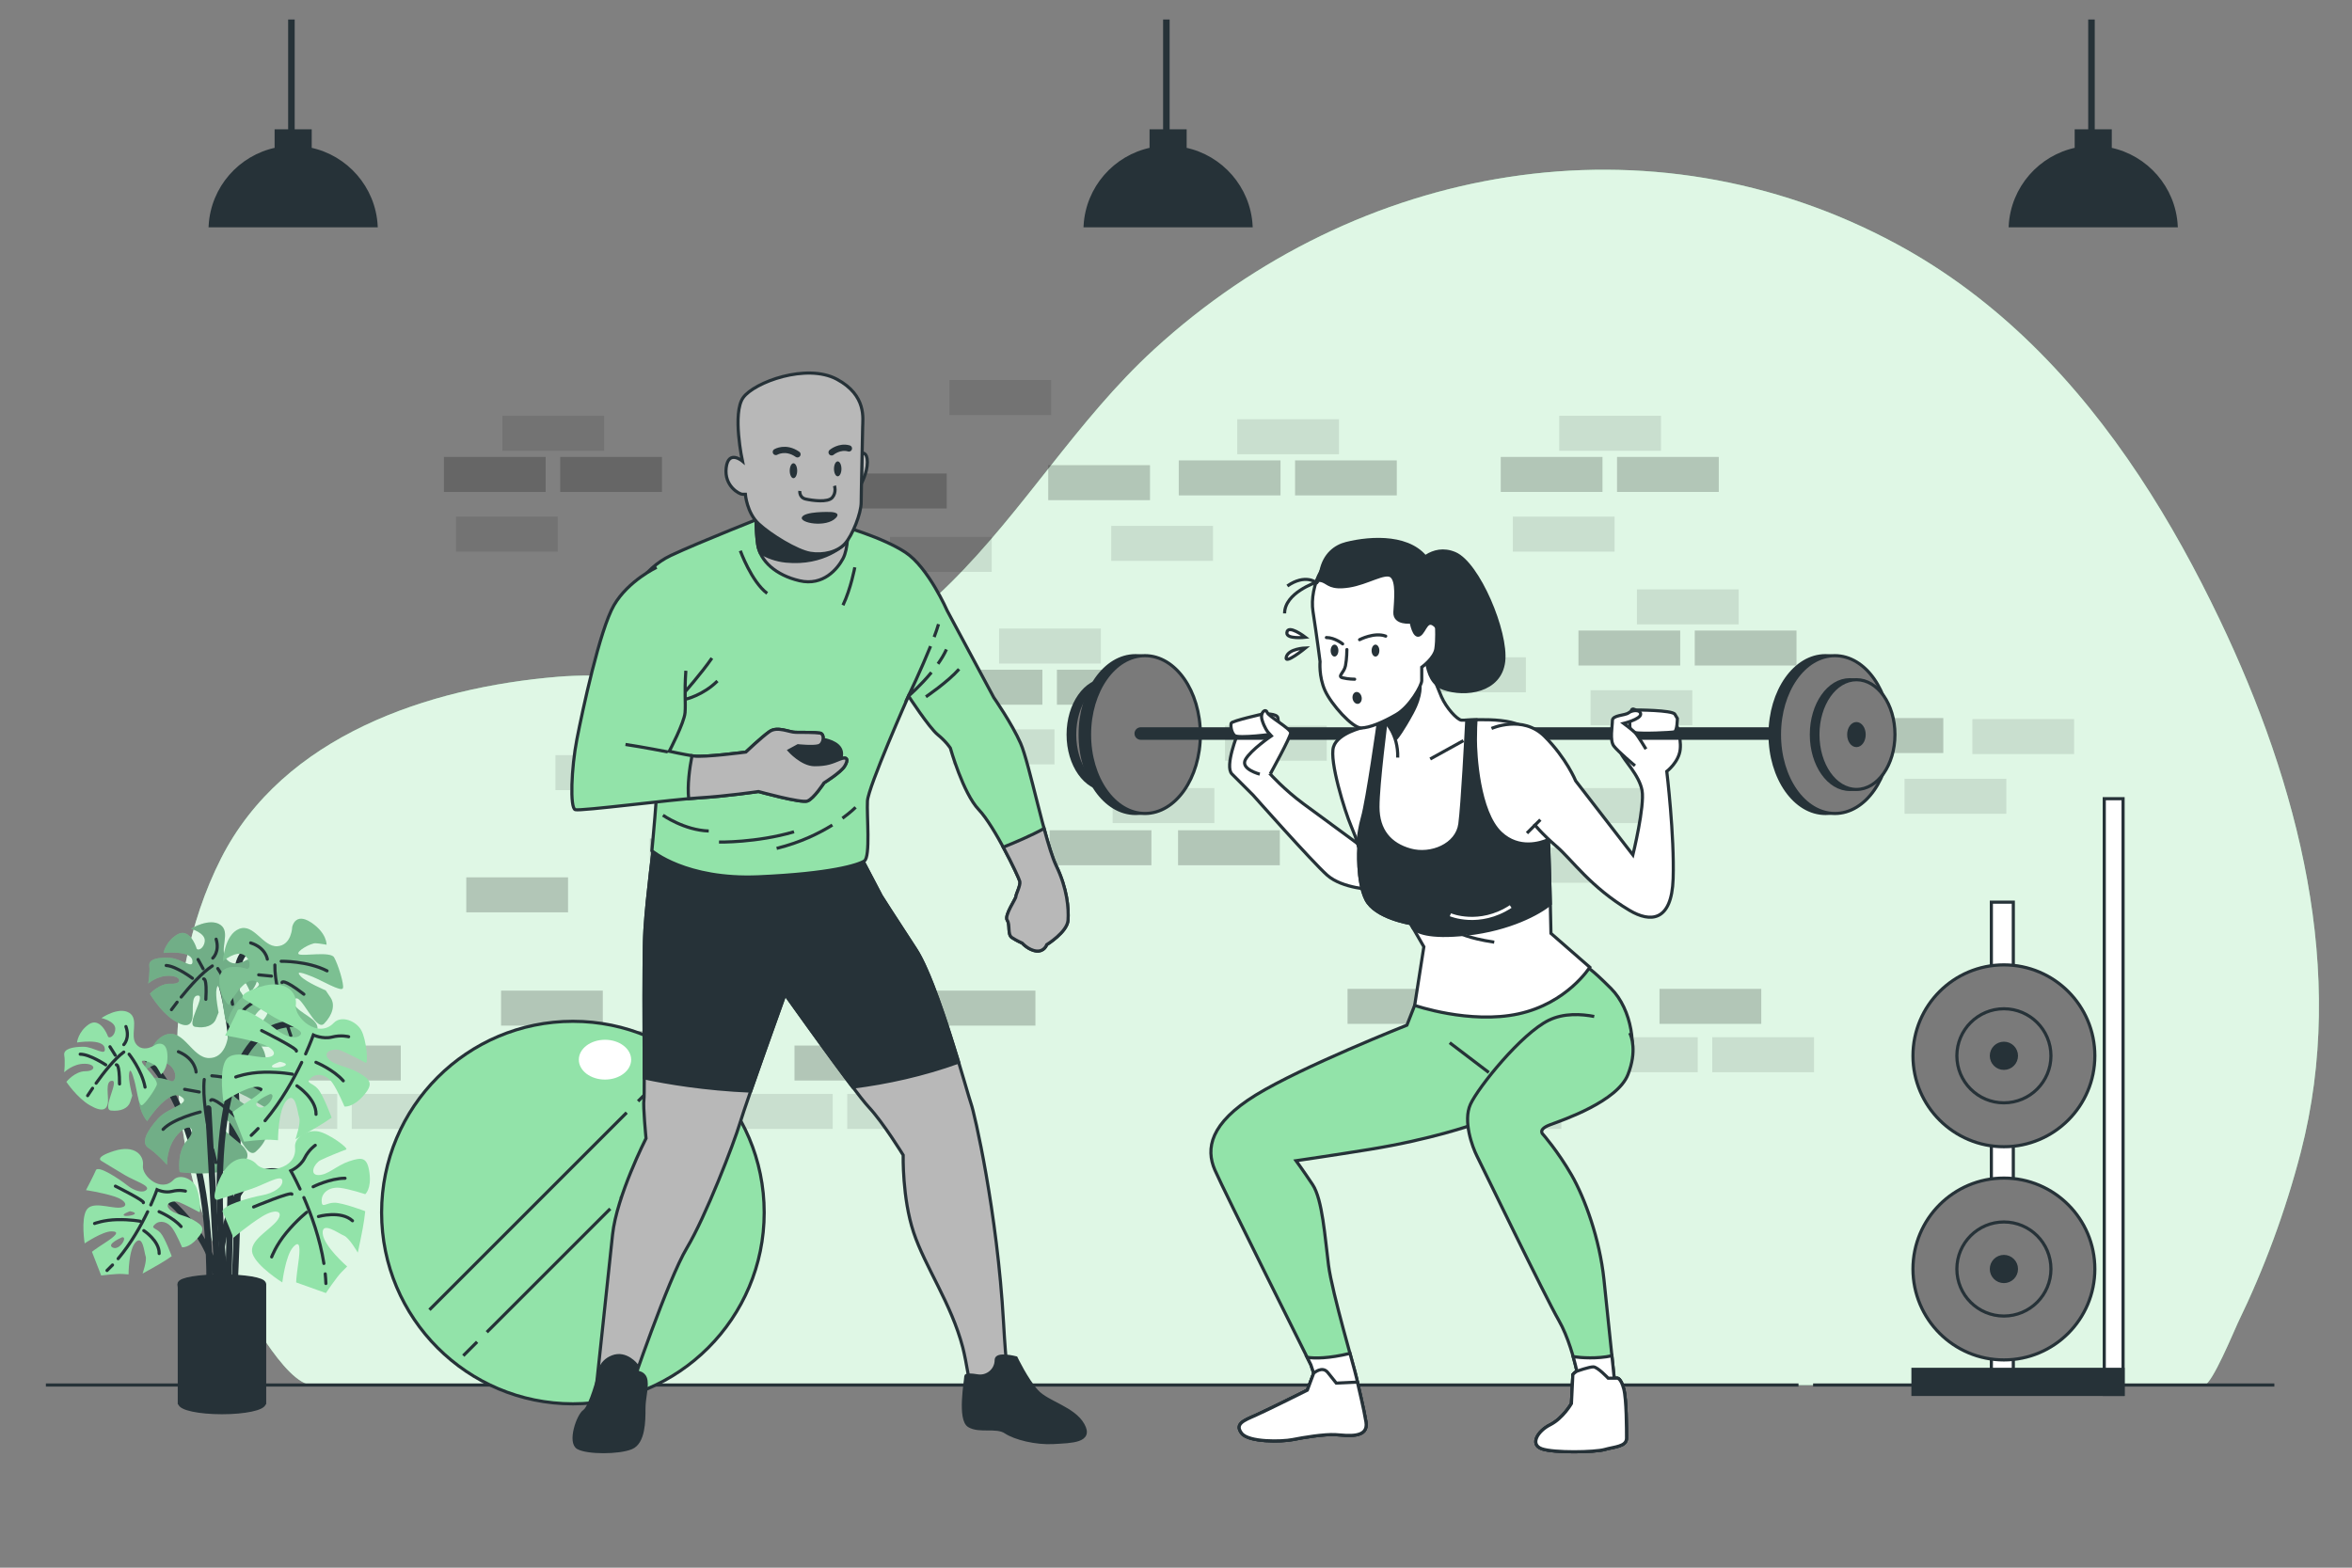 <?xml version="1.0" encoding="utf-8"?>
<!-- Generator: Adobe Illustrator 27.5.0, SVG Export Plug-In . SVG Version: 6.00 Build 0)  -->
<svg version="1.1" xmlns="http://www.w3.org/2000/svg" xmlns:xlink="http://www.w3.org/1999/xlink" x="0px" y="0px"
	 viewBox="0 0 750 500" style="enable-background:new 0 0 750 500;" xml:space="preserve">
<rect x="0" y="0" width="750" height="500" fill="#808080" stroke="none"/>
<g id="Background_Simple">
	<g>
		<path style="fill:#92E3A9;" d="M682.214,151.896c-19.961-30.17-45.02-56.573-77.498-74.108
			c-78.784-42.533-172.113-25.568-236.769,33.698c-24.382,22.35-41.472,51.346-64.96,74.555
			c-11.497,11.361-24.617,21.559-40.033,26.942c-26.487,9.248-57.552,0.586-85.081,2.866
			c-41.226,3.413-87.606,18.838-107.406,57.974c-20.781,41.076-17.509,95.35,3.499,135.702c3.345,6.425,16.959,32.212,25.692,32.212
			c0.009,0,602.97,0,603.24,0c2.399,0,9.712-17.771,10.618-19.636c8.5-17.495,15.284-35.821,20.159-54.652
			c14.901-57.562-0.844-117.431-25.834-169.759C700.313,181.93,691.858,166.473,682.214,151.896z"/>
		<path style="opacity:0.7;fill:#FFFFFF;" d="M682.214,151.896c-19.961-30.17-45.02-56.573-77.498-74.108
			c-78.784-42.533-172.113-25.568-236.769,33.698c-24.382,22.35-41.472,51.346-64.96,74.555
			c-11.497,11.361-24.617,21.559-40.033,26.942c-26.487,9.248-57.552,0.586-85.081,2.866
			c-41.226,3.413-87.606,18.838-107.406,57.974c-20.781,41.076-17.509,95.35,3.499,135.702c3.345,6.425,16.959,32.212,25.692,32.212
			c0.009,0,602.97,0,603.24,0c2.399,0,9.712-17.771,10.618-19.636c8.5-17.495,15.284-35.821,20.159-54.652
			c14.901-57.562-0.844-117.431-25.834-169.759C700.313,181.93,691.858,166.473,682.214,151.896z"/>
	</g>
</g>
<g id="Bricks">
	<g>
		<rect x="185.609" y="328.81" style="opacity:0.2;" width="32.447" height="11.16"/>
		<rect x="429.702" y="315.39" style="opacity:0.2;" width="32.447" height="11.16"/>
		<rect x="297.724" y="315.954" style="opacity:0.2;" width="32.447" height="11.16"/>
		<rect x="159.777" y="315.954" style="opacity:0.2;" width="32.447" height="11.16"/>
		<rect x="529.182" y="315.39" style="opacity:0.2;" width="32.447" height="11.16"/>
		<rect x="455.23" y="251.018" style="opacity:0.2;" width="32.447" height="11.16"/>
		<rect x="334.711" y="264.804" style="opacity:0.2;" width="32.447" height="11.16"/>
		<rect x="207.24" y="267.43" style="opacity:0.2;" width="32.447" height="11.16"/>
		<rect x="243.55" y="267.43" style="opacity:0.2;" width="32.447" height="11.16"/>
		<rect x="375.657" y="264.804" style="opacity:0.2;" width="32.447" height="11.16"/>
		<rect x="148.688" y="279.824" style="opacity:0.2;" width="32.447" height="11.16"/>
		<rect x="508.916" y="330.817" style="opacity:0.1;" width="32.447" height="11.16"/>
		<rect x="545.998" y="330.817" style="opacity:0.1;" width="32.447" height="11.16"/>
		<rect x="253.35" y="333.464" style="opacity:0.2;" width="32.447" height="11.16"/>
		<rect x="233.083" y="348.891" style="opacity:0.1;" width="32.447" height="11.16"/>
		<rect x="270.166" y="348.891" style="opacity:0.1;" width="32.447" height="11.16"/>
		<rect x="95.35" y="333.464" style="opacity:0.2;" width="32.447" height="11.16"/>
		<rect x="75.083" y="348.891" style="opacity:0.1;" width="32.447" height="11.16"/>
		<rect x="112.166" y="348.891" style="opacity:0.1;" width="32.447" height="11.16"/>
		<rect x="448.61" y="333.464" style="opacity:0.2;" width="32.447" height="11.16"/>
		<rect x="428.344" y="348.891" style="opacity:0.1;" width="32.447" height="11.16"/>
		<rect x="465.426" y="348.891" style="opacity:0.1;" width="32.447" height="11.16"/>
		<rect x="226.098" y="284.958" style="opacity:0.2;" width="32.447" height="11.16"/>
		<rect x="205.831" y="300.385" style="opacity:0.1;" width="32.447" height="11.16"/>
		<rect x="242.913" y="300.385" style="opacity:0.1;" width="32.447" height="11.16"/>
		<rect x="230.417" y="252.66" style="opacity:0.1;" width="32.447" height="11.16"/>
		<rect x="177.111" y="240.843" style="opacity:0.1;" width="32.447" height="11.16"/>
		<rect x="390.627" y="231.463" style="opacity:0.1;" width="32.447" height="11.16"/>
		<rect x="496.948" y="251.347" style="opacity:0.1;" width="32.447" height="11.16"/>
		<rect x="475.316" y="270.384" style="opacity:0.1;" width="32.447" height="11.16"/>
		<rect x="334.262" y="148.362" style="opacity:0.2;" width="32.447" height="11.16"/>
		<rect x="283.794" y="171.233" style="opacity:0.1;" width="32.447" height="11.16"/>
		<rect x="354.348" y="167.728" style="opacity:0.1;" width="32.447" height="11.16"/>
		<rect x="354.798" y="251.347" style="opacity:0.1;" width="32.447" height="11.16"/>
		<rect x="337.029" y="213.6" style="opacity:0.2;" width="32.447" height="11.16"/>
		<rect x="299.947" y="213.6" style="opacity:0.2;" width="32.447" height="11.16"/>
		<rect x="318.59" y="200.47" style="opacity:0.1;" width="32.447" height="11.16"/>
		<rect x="269.439" y="151.016" style="opacity:0.2;" width="32.447" height="11.16"/>
		<rect x="412.964" y="146.844" style="opacity:0.2;" width="32.447" height="11.16"/>
		<rect x="375.881" y="146.844" style="opacity:0.2;" width="32.447" height="11.16"/>
		<rect x="394.525" y="133.714" style="opacity:0.1;" width="32.447" height="11.16"/>
		<rect x="302.736" y="121.198" style="opacity:0.1;" width="32.447" height="11.16"/>
		<rect x="303.809" y="232.637" style="opacity:0.1;" width="32.447" height="11.16"/>
		<rect x="540.416" y="201.107" style="opacity:0.2;" width="32.447" height="11.16"/>
		<rect x="503.333" y="201.107" style="opacity:0.2;" width="32.447" height="11.16"/>
		<rect x="521.977" y="187.978" style="opacity:0.1;" width="32.447" height="11.16"/>
		<rect x="507.196" y="220.145" style="opacity:0.1;" width="32.447" height="11.16"/>
		<rect x="587.23" y="229.018" style="opacity:0.2;" width="32.447" height="11.16"/>
		<rect x="628.948" y="229.347" style="opacity:0.1;" width="32.447" height="11.16"/>
		<rect x="607.316" y="248.384" style="opacity:0.1;" width="32.447" height="11.16"/>
		<rect x="515.635" y="145.738" style="opacity:0.2;" width="32.447" height="11.16"/>
		<rect x="478.553" y="145.738" style="opacity:0.2;" width="32.447" height="11.16"/>
		<rect x="497.196" y="132.608" style="opacity:0.1;" width="32.447" height="11.16"/>
		<rect x="482.415" y="164.775" style="opacity:0.1;" width="32.447" height="11.16"/>
		<rect x="178.635" y="145.738" style="opacity:0.2;" width="32.447" height="11.16"/>
		<rect x="141.553" y="145.738" style="opacity:0.2;" width="32.447" height="11.16"/>
		<rect x="160.196" y="132.608" style="opacity:0.1;" width="32.447" height="11.16"/>
		<rect x="145.415" y="164.775" style="opacity:0.1;" width="32.447" height="11.16"/>
		<rect x="438.662" y="192.245" style="opacity:0.2;" width="32.447" height="11.16"/>
		<rect x="454.113" y="209.641" style="opacity:0.1;" width="32.447" height="11.16"/>
	</g>
</g>
<g id="Floor_1_">
	<g>
		<line style="fill:none;stroke:#263238;stroke-miterlimit:10;" x1="578.154" y1="441.738" x2="725.24" y2="441.738"/>
		<line style="fill:none;stroke:#263238;stroke-miterlimit:10;" x1="14.632" y1="441.738" x2="573.499" y2="441.738"/>
	</g>
</g>
<g id="Ball">
	<g>
		<circle style="fill:#92E3A9;stroke:#263238;stroke-miterlimit:10;" cx="182.684" cy="386.738" r="61"/>
		<g>
			<line style="fill:none;stroke:#263238;stroke-miterlimit:10;" x1="199.831" y1="354.862" x2="136.942" y2="417.751"/>
			<line style="fill:none;stroke:#263238;stroke-miterlimit:10;" x1="215.518" y1="339.174" x2="203.459" y2="351.234"/>
			<line style="fill:none;stroke:#263238;stroke-miterlimit:10;" x1="152.144" y1="427.971" x2="147.727" y2="432.388"/>
			<line style="fill:none;stroke:#263238;stroke-miterlimit:10;" x1="194.586" y1="385.529" x2="155.227" y2="424.887"/>
			<line style="fill:none;stroke:#263238;stroke-miterlimit:10;" x1="229.385" y1="350.73" x2="197.851" y2="382.264"/>
		</g>
		<path style="fill:#FFFFFF;" d="M201.26,337.972c0,3.506-3.735,6.348-8.343,6.348c-4.608,0-8.343-2.842-8.343-6.348
			c0-3.506,3.735-6.348,8.343-6.348C197.525,331.624,201.26,334.466,201.26,337.972z"/>
	</g>
</g>
<g id="Plant">
	<g>
		<path style="fill:none;stroke:#263238;stroke-width:2;stroke-linecap:round;stroke-miterlimit:10;" d="M87.066,303.494
			c0,0-10.723-5.958-11.518,7.546c-0.794,13.504-2.78,101.277-2.78,101.277"/>
		<path style="fill:none;stroke:#263238;stroke-width:2;stroke-linecap:round;stroke-miterlimit:10;" d="M69.979,312.23
			c0,0,8.747,19.463,4.775,98.895"/>
		<g>
			<path style="fill:#92E3A9;" d="M78.573,306.212c0,0-4.102,2.628-6.436-0.38c-2.334-3.008,1.579-8.518-1.87-10.874
				c-3.449-2.356-9.402,1.239-9.402,1.239s4.585,1.347,4.437,3.85c-0.148,2.503-2.356,3.449-2.651,2.355
				c-0.294-1.094-2.481-6.605-6.204-4.313c-3.723,2.292-4.292,5.846-4.292,5.846s8.666-0.924,9.191,2.336
				c0.525,3.26-3.555-0.568-7.13-0.779c-3.576-0.211-6.836,0.314-6.605,2.481c0.231,2.166-0.338,5.721-0.338,5.721
				s3.029-2.692,6.962-2.46c3.933,0.232,3.785,2.735,0.21,2.524c-3.576-0.211-6.647,3.196-6.647,3.196s3.259,5.574,7.402,8.33
				c4.143,2.756,5.637,1.768,6.121-0.356c0.484-2.124-0.63-7.572,1.873-7.424c2.503,0.148-4.145,9.443-0.948,9.991
				c3.197,0.547,5.763-0.378,6.605-2.481c0.842-2.103,0.842-2.103,0.842-2.103s-1.114-5.448-0.63-7.572
				c0.484-2.124,1.073,0.063,1.64,2.608c0.567,2.545,0.924,8.666,2.018,8.371c1.094-0.294,4.586-4.753,5.407-6.498
				c0.821-1.746-4.605-7.089-4.542-8.161c0.063-1.073,4.248,0.968,4.9,2.083c0.652,1.115,1.283,2.587,1.283,2.587
				s2.608-1.64,2.546-6.667C82.253,304.635,78.573,306.212,78.573,306.212z"/>
			<path style="opacity:0.3;fill:#263238;" d="M78.573,306.212c0,0-4.102,2.628-6.436-0.38c-2.334-3.008,1.579-8.518-1.87-10.874
				c-3.449-2.356-9.402,1.239-9.402,1.239s4.585,1.347,4.437,3.85c-0.148,2.503-2.356,3.449-2.651,2.355
				c-0.294-1.094-2.481-6.605-6.204-4.313c-3.723,2.292-4.292,5.846-4.292,5.846s8.666-0.924,9.191,2.336
				c0.525,3.26-3.555-0.568-7.13-0.779c-3.576-0.211-6.836,0.314-6.605,2.481c0.231,2.166-0.338,5.721-0.338,5.721
				s3.029-2.692,6.962-2.46c3.933,0.232,3.785,2.735,0.21,2.524c-3.576-0.211-6.647,3.196-6.647,3.196s3.259,5.574,7.402,8.33
				c4.143,2.756,5.637,1.768,6.121-0.356c0.484-2.124-0.63-7.572,1.873-7.424c2.503,0.148-4.145,9.443-0.948,9.991
				c3.197,0.547,5.763-0.378,6.605-2.481c0.842-2.103,0.842-2.103,0.842-2.103s-1.114-5.448-0.63-7.572
				c0.484-2.124,1.073,0.063,1.64,2.608c0.567,2.545,0.924,8.666,2.018,8.371c1.094-0.294,4.586-4.753,5.407-6.498
				c0.821-1.746-4.605-7.089-4.542-8.161c0.063-1.073,4.248,0.968,4.9,2.083c0.652,1.115,1.283,2.587,1.283,2.587
				s2.608-1.64,2.546-6.667C82.253,304.635,78.573,306.212,78.573,306.212z"/>
			<path style="fill:none;stroke:#263238;stroke-linecap:round;stroke-miterlimit:10;" d="M57.777,317.999
				c2.675-3.307,6.617-7.782,9.921-9.917"/>
			<path style="fill:none;stroke:#263238;stroke-linecap:round;stroke-miterlimit:10;" d="M54.676,322.025
				c0,0,0.687-0.955,1.8-2.386"/>
			<path style="fill:none;stroke:#263238;stroke-linecap:round;stroke-miterlimit:10;" d="M69.444,308.903
				c0,0,3.974,5.616,4.709,11.401"/>
			<path style="fill:none;stroke:#263238;stroke-linecap:round;stroke-miterlimit:10;" d="M64.942,312.225
				c0,0,1.115-0.652,0.693,6.499"/>
			<path style="fill:none;stroke:#263238;stroke-linecap:round;stroke-miterlimit:10;" d="M67.846,305.579
				c0,0,2.272-2.019,1.074-6.036"/>
			
				<line style="fill:none;stroke:#263238;stroke-linecap:round;stroke-miterlimit:10;" x1="64.774" y1="308.986" x2="63.155" y2="306.02"/>
			<path style="fill:none;stroke:#263238;stroke-linecap:round;stroke-miterlimit:10;" d="M61.367,312.014
				c0,0-5.152-3.892-8.37-4.082"/>
		</g>
		<g>
			<path style="fill:#92E3A9;" d="M93.193,295.615c0,0-0.164,5.898-4.767,6.185c-4.603,0.287-7.452-7.387-12.162-5.54
				c-4.71,1.847-5.168,10.258-5.168,10.258s4.474-3.672,6.879-1.819c2.405,1.854,1.847,4.71,0.551,4.259
				c-1.296-0.451-8.304-2.018-8.547,3.272c-0.243,5.29,2.928,8.282,2.928,8.282s4.982-9.306,8.604-7.61
				c3.622,1.696-2.992,3.171-5.64,6.607c-2.648,3.436-4.345,7.058-2.018,8.304c2.326,1.245,5.498,4.237,5.498,4.237
				s-0.63-4.868,2.283-8.647s5.318-1.926,2.67,1.51c-2.648,3.436-1.331,8.833-1.331,8.833s7.802,0.536,13.386-1.733
				c5.583-2.27,5.612-4.438,3.815-6.371c-1.797-1.933-8.01-4.531-6.157-6.936c1.854-2.405,6.629,10.587,9.356,7.759
				c2.727-2.828,3.55-6.027,2.018-8.304c-1.532-2.276-1.532-2.276-1.532-2.276s-6.214-2.598-8.01-4.531
				c-1.797-1.932,0.795-1.031,3.729,0.136c2.935,1.167,9.306,4.982,9.757,3.686c0.451-1.296-1.633-7.831-2.821-9.842
				c-1.188-2.011-10.236-0.221-11.267-1.016c-1.031-0.794,3.865-3.594,5.426-3.486c1.561,0.107,3.465,0.479,3.465,0.479
				s0.136-3.729-4.939-7.094C94.123,290.855,93.193,295.615,93.193,295.615z"/>
			<path style="opacity:0.2;fill:#263238;" d="M93.193,295.615c0,0-0.164,5.898-4.767,6.185c-4.603,0.287-7.452-7.387-12.162-5.54
				c-4.71,1.847-5.168,10.258-5.168,10.258s4.474-3.672,6.879-1.819c2.405,1.854,1.847,4.71,0.551,4.259
				c-1.296-0.451-8.304-2.018-8.547,3.272c-0.243,5.29,2.928,8.282,2.928,8.282s4.982-9.306,8.604-7.61
				c3.622,1.696-2.992,3.171-5.64,6.607c-2.648,3.436-4.345,7.058-2.018,8.304c2.326,1.245,5.498,4.237,5.498,4.237
				s-0.63-4.868,2.283-8.647s5.318-1.926,2.67,1.51c-2.648,3.436-1.331,8.833-1.331,8.833s7.802,0.536,13.386-1.733
				c5.583-2.27,5.612-4.438,3.815-6.371c-1.797-1.933-8.01-4.531-6.157-6.936c1.854-2.405,6.629,10.587,9.356,7.759
				c2.727-2.828,3.55-6.027,2.018-8.304c-1.532-2.276-1.532-2.276-1.532-2.276s-6.214-2.598-8.01-4.531
				c-1.797-1.932,0.795-1.031,3.729,0.136c2.935,1.167,9.306,4.982,9.757,3.686c0.451-1.296-1.633-7.831-2.821-9.842
				c-1.188-2.011-10.236-0.221-11.267-1.016c-1.031-0.794,3.865-3.594,5.426-3.486c1.561,0.107,3.465,0.479,3.465,0.479
				s0.136-3.729-4.939-7.094C94.123,290.855,93.193,295.615,93.193,295.615z"/>
			<path style="fill:none;stroke:#263238;stroke-linecap:round;stroke-miterlimit:10;" d="M90.82,324.469
				c-1.488-4.932-3.281-11.929-3.167-16.692"/>
			<path style="fill:none;stroke:#263238;stroke-linecap:round;stroke-miterlimit:10;" d="M92.736,330.318
				c0,0-0.488-1.339-1.162-3.429"/>
			<path style="fill:none;stroke:#263238;stroke-linecap:round;stroke-miterlimit:10;" d="M89.664,306.589
				c0,0,8.332-0.151,14.624,3.056"/>
			<path style="fill:none;stroke:#263238;stroke-linecap:round;stroke-miterlimit:10;" d="M89.922,313.36
				c0,0,0.107-1.56,6.979,3.736"/>
			<path style="fill:none;stroke:#263238;stroke-linecap:round;stroke-miterlimit:10;" d="M85.248,305.923
				c0,0-0.473-3.651-5.312-5.189"/>
			
				<line style="fill:none;stroke:#263238;stroke-linecap:round;stroke-miterlimit:10;" x1="86.565" y1="311.32" x2="82.492" y2="310.92"/>
			<path style="fill:none;stroke:#263238;stroke-linecap:round;stroke-miterlimit:10;" d="M87.274,316.796
				c0,0-7.409,2.506-9.792,5.598"/>
		</g>
		<path style="fill:none;stroke:#263238;stroke-width:2;stroke-linecap:round;stroke-miterlimit:10;" d="M43.776,334.87
			c0,0,23.433,15.489,23.035,75.461"/>
		<g>
			<path style="fill:#92E3A9;" d="M72.667,330.778c0,0-0.746,6.791-6.084,6.687c-5.338-0.104-7.902-9.227-13.511-7.54
				s-6.931,11.349-6.931,11.349s5.509-3.815,8.109-1.449c2.601,2.366,1.687,5.609,0.234,4.967
				c-1.453-0.643-9.391-3.113-10.171,2.969c-0.78,6.081,2.597,9.833,2.597,9.833s6.627-10.268,10.646-7.969
				c4.02,2.299-3.752,3.377-7.132,7.092c-3.38,3.715-5.68,7.735-3.112,9.391c2.567,1.657,5.944,5.409,5.944,5.409
				s-0.268-5.676,3.451-9.763c3.718-4.087,6.319-1.72,2.938,1.995c-3.38,3.715-2.369,10.067-2.369,10.067s8.953,1.355,15.61-0.736
				c6.657-2.092,6.894-4.592,5.003-6.991c-1.891-2.4-8.815-5.984-6.449-8.585c2.366-2.6,6.65,12.842,10.064,9.836
				c3.414-3.005,4.666-6.62,3.113-9.391c-1.553-2.771-1.553-2.771-1.553-2.771s-6.925-3.585-8.816-5.984
				c-1.891-2.4,1.014-1.115,4.291,0.509c3.277,1.623,10.268,6.627,10.911,5.174c0.643-1.452-1.145-9.19-2.326-11.623
				c-1.181-2.433-11.791-1.222-12.905-2.236c-1.114-1.014,4.799-3.782,6.59-3.511c1.79,0.271,3.953,0.88,3.953,0.88
				s0.509-4.291-5.03-8.651C74.19,325.373,72.667,330.778,72.667,330.778z"/>
			<path style="opacity:0.3;fill:#263238;" d="M72.667,330.778c0,0-0.746,6.791-6.084,6.687c-5.338-0.104-7.902-9.227-13.511-7.54
				s-6.931,11.349-6.931,11.349s5.509-3.815,8.109-1.449c2.601,2.366,1.687,5.609,0.234,4.967
				c-1.453-0.643-9.391-3.113-10.171,2.969c-0.78,6.081,2.597,9.833,2.597,9.833s6.627-10.268,10.646-7.969
				c4.02,2.299-3.752,3.377-7.132,7.092c-3.38,3.715-5.68,7.735-3.112,9.391c2.567,1.657,5.944,5.409,5.944,5.409
				s-0.268-5.676,3.451-9.763c3.718-4.087,6.319-1.72,2.938,1.995c-3.38,3.715-2.369,10.067-2.369,10.067s8.953,1.355,15.61-0.736
				c6.657-2.092,6.894-4.592,5.003-6.991c-1.891-2.4-8.815-5.984-6.449-8.585c2.366-2.6,6.65,12.842,10.064,9.836
				c3.414-3.005,4.666-6.62,3.113-9.391c-1.553-2.771-1.553-2.771-1.553-2.771s-6.925-3.585-8.816-5.984
				c-1.891-2.4,1.014-1.115,4.291,0.509c3.277,1.623,10.268,6.627,10.911,5.174c0.643-1.452-1.145-9.19-2.326-11.623
				c-1.181-2.433-11.791-1.222-12.905-2.236c-1.114-1.014,4.799-3.782,6.59-3.511c1.79,0.271,3.953,0.88,3.953,0.88
				s0.509-4.291-5.03-8.651C74.19,325.373,72.667,330.778,72.667,330.778z"/>
			<path style="fill:none;stroke:#263238;stroke-linecap:round;stroke-miterlimit:10;" d="M67.205,363.85
				c-1.251-5.832-2.66-14.075-2.079-19.56"/>
			<path style="fill:none;stroke:#263238;stroke-linecap:round;stroke-miterlimit:10;" d="M68.865,370.78
				c0,0-0.437-1.591-1.017-4.066"/>
			<path style="fill:none;stroke:#263238;stroke-linecap:round;stroke-miterlimit:10;" d="M67.56,343.108
				c0,0,9.629,0.612,16.587,4.906"/>
			<path style="fill:none;stroke:#263238;stroke-linecap:round;stroke-miterlimit:10;" d="M67.219,350.946
				c0,0,0.271-1.791,7.701,4.97"/>
			<path style="fill:none;stroke:#263238;stroke-linecap:round;stroke-miterlimit:10;" d="M62.526,341.923
				c0,0-0.201-4.257-5.639-6.49"/>
			
				<line style="fill:none;stroke:#263238;stroke-linecap:round;stroke-miterlimit:10;" x1="63.537" y1="348.276" x2="58.875" y2="347.429"/>
			<path style="fill:none;stroke:#263238;stroke-linecap:round;stroke-miterlimit:10;" d="M63.838,354.661
				c0,0-8.785,2.192-11.828,5.536"/>
		</g>
		<path style="fill:none;stroke:#263238;stroke-width:2;stroke-linecap:round;stroke-miterlimit:10;" d="M52.91,382.133
			c0,0,15.092,11.518,16.681,28.596l-3.177-57.192"/>
		<path style="fill:none;stroke:#263238;stroke-width:2;stroke-linecap:round;stroke-miterlimit:10;" d="M89.449,373.792
			c-19.858-3.574-19.858,36.936-19.858,36.936"/>
		<path style="fill:none;stroke:#263238;stroke-width:2;stroke-linecap:round;stroke-miterlimit:10;" d="M71.974,410.331
			c0,0-11.518-83.802,21.844-83.802"/>
		<g>
			<path style="fill:#92E3A9;" d="M81.882,371.383c-2.713-3.052-8.477-3.052-11.868,4.747c-3.391,7.799-0.339,6.443-0.339,6.443
				s6.442-2.035,10.511-3.391c4.069-1.356,9.494-4.747,9.833-2.713c0.339,2.034-2.713,4.069-6.442,4.747
				c-3.73,0.678-13.563,3.391-12.546,5.425c1.017,2.034,3.391,8.138,3.391,8.138s4.747-4.069,9.155-6.782
				c4.408-2.713,7.12-1.695,4.747,1.356c-2.373,3.052-9.155,6.442-7.799,10.511c1.356,4.069,9.494,9.155,9.494,9.155
				s1.017-8.477,3.391-11.189c2.374-2.712,2.374,0.339,1.695,5.086c-0.678,4.747-0.678,6.103-0.678,6.103l9.494,3.391
				c0,0,3.391-5.086,5.086-6.781c1.695-1.695,1.695-1.695,1.695-1.695s-7.46-6.442-7.799-10.511c-0.339-4.069,5.086,0,6.781,0.678
				c1.695,0.678,4.408,5.425,4.408,5.425s1.695-7.799,2.034-10.511c0.339-2.712,0.339-2.712,0.339-2.712s-7.12-2.713-9.833-2.713
				c-2.713,0-4.069,2.034-4.069-0.678c0-2.712,2.713-4.408,5.764-4.069c3.052,0.339,8.138,2.034,8.138,2.034
				s2.034-1.695,1.356-6.781c-0.678-5.086-2.374-5.086-6.442-3.73c-4.069,1.356-6.781,4.408-9.833,4.408s-1.356-3.73,0.678-4.747
				c2.034-1.017,7.12-3.052,8.138-3.391c1.017-0.339-5.425-5.086-8.816-5.764c-3.391-0.678-7.781,1.711-7.46,5.086
				C94.767,373.078,84.595,374.435,81.882,371.383z"/>
			<path style="fill:none;stroke:#263238;stroke-linecap:round;stroke-miterlimit:10;" d="M103.71,406.295
				c0.101,1.021,0.173,2.044,0.213,3.064"/>
			<path style="fill:none;stroke:#263238;stroke-linecap:round;stroke-miterlimit:10;" d="M96.898,381.954
				c2.381,5.503,5.135,13.092,6.382,21.011"/>
			<path style="fill:none;stroke:#263238;stroke-linecap:round;stroke-miterlimit:10;" d="M95.677,379.232
				c-1.68-3.612-2.944-5.814-2.944-5.814s3.052-1.356,4.408-4.069c1.356-2.713,3.391-4.069,3.391-4.069"/>
			<path style="fill:none;stroke:#263238;stroke-linecap:round;stroke-miterlimit:10;" d="M80.865,384.946
				c0,0,12.206-5.086,12.206-4.069"/>
			<path style="fill:none;stroke:#263238;stroke-linecap:round;stroke-miterlimit:10;" d="M99.853,378.504
				c0,0,5.425-2.712,10.172-2.712"/>
			<path style="fill:none;stroke:#263238;stroke-linecap:round;stroke-miterlimit:10;" d="M97.819,386.641
				c0,0-3.052,2.374-6.442,6.442c-3.391,4.069-4.747,7.799-4.747,7.799"/>
			<path style="fill:none;stroke:#263238;stroke-linecap:round;stroke-miterlimit:10;" d="M101.549,387.998
				c0,0,7.12-2.034,10.85,1.356"/>
		</g>
		<g>
			<path style="fill:#92E3A9;" d="M114.447,342.182c-3.692-2.183-7.774-2.231-9.775-4.535c-2-2.304,1.927-3.469,4.029-2.6
				c2.102,0.87,6.972,3.376,7.895,3.922c0.923,0.546,0.284-7.431-1.427-10.436c-1.711-3.005-6.393-4.754-8.731-2.299
				c-4.932,5.18-12.625-1.612-12.099-5.661c0.526-4.049-3.253-8.402-11.365-5.85c-8.112,2.552-5.087,3.967-5.087,3.967
				s5.76,3.531,9.451,5.715c3.692,2.183,9.809,4.057,8.495,5.647c-1.314,1.59-4.851,0.619-7.808-1.753
				c-2.957-2.372-11.452-8.019-12.321-5.917c-0.869,2.102-3.922,7.895-3.922,7.895s6.185,0.917,11.122,2.468
				c4.938,1.55,5.948,4.266,2.088,4.474c-3.86,0.208-10.867-2.69-13.05,1.002c-2.183,3.692-0.689,13.171-0.689,13.171
				s7.068-4.789,10.672-4.775c3.604,0.014,1.3,2.015-2.729,4.615c-4.029,2.6-5.053,3.489-5.053,3.489l3.663,9.392
				c0,0,6.063-0.774,8.455-0.605c2.392,0.169,2.392,0.169,2.392,0.169s-0.025-9.856,2.825-12.78c2.85-2.923,3.334,3.841,3.934,5.566
				c0.599,1.725-1.207,6.885-1.207,6.885s7-3.832,9.271-5.354c2.271-1.522,2.271-1.522,2.271-1.522s-2.62-7.155-4.398-9.204
				c-1.778-2.048-4.204-1.739-2.155-3.517c2.048-1.778,5.107-0.841,6.851,1.685c1.744,2.527,3.799,7.479,3.799,7.479
				s2.614,0.425,6.01-3.422C119.25,345.646,118.138,344.366,114.447,342.182z M82.358,353.035c-2.713-1.356,3.73-4.069,3.73-4.069
				C88.461,348.628,85.071,354.392,82.358,353.035z M86.926,340.377c-1.156-0.578,2.313-1.734,2.313-1.734
				C94.249,339.606,88.082,340.955,86.926,340.377z"/>
			<path style="fill:none;stroke:#263238;stroke-linecap:round;stroke-miterlimit:10;" d="M82.286,359.943
				c-0.705,0.746-1.43,1.471-2.174,2.169"/>
			<path style="fill:none;stroke:#263238;stroke-linecap:round;stroke-miterlimit:10;" d="M96.201,338.842
				c-2.595,5.406-6.52,12.46-11.682,18.594"/>
			<path style="fill:none;stroke:#263238;stroke-linecap:round;stroke-miterlimit:10;" d="M97.456,336.135
				c1.626-3.637,2.461-6.035,2.461-6.035s3.025,1.415,5.962,0.661c2.938-0.754,5.295-0.107,5.295-0.107"/>
			<path style="fill:none;stroke:#263238;stroke-linecap:round;stroke-miterlimit:10;" d="M83.431,328.697
				c0,0,11.843,5.883,11.075,6.55"/>
			<path style="fill:none;stroke:#263238;stroke-linecap:round;stroke-miterlimit:10;" d="M100.744,338.811
				c0,0,5.605,2.319,8.717,5.903"/>
			<path style="fill:none;stroke:#263238;stroke-linecap:round;stroke-miterlimit:10;" d="M93.265,342.61
				c0,0-3.793-0.748-9.088-0.642c-5.295,0.107-9.001,1.528-9.001,1.528"/>
			<path style="fill:none;stroke:#263238;stroke-linecap:round;stroke-miterlimit:10;" d="M94.686,346.316
				c0,0,6.204,4.043,6.089,9.083"/>
		</g>
		<g>
			<path style="fill:#92E3A9;" d="M61.759,389.165c-2.971-1.757-6.256-1.796-7.866-3.65c-1.61-1.854,1.551-2.792,3.243-2.092
				c1.691,0.7,5.611,2.717,6.354,3.156c0.743,0.439,0.229-5.98-1.148-8.398c-1.377-2.418-5.145-3.826-7.026-1.85
				c-3.969,4.169-10.16-1.297-9.737-4.556c0.424-3.259-2.618-6.761-9.146-4.708c-6.528,2.054-4.094,3.193-4.094,3.193
				s4.635,2.842,7.606,4.599c2.971,1.757,7.893,3.265,6.836,4.544c-1.058,1.279-3.904,0.498-6.284-1.411
				c-2.38-1.909-9.216-6.453-9.916-4.762c-0.7,1.691-3.156,6.354-3.156,6.354s4.977,0.738,8.951,1.986
				c3.974,1.248,4.787,3.433,1.68,3.6c-3.107,0.168-8.745-2.165-10.502,0.806c-1.757,2.971-0.555,10.599-0.555,10.599
				s5.688-3.854,8.588-3.843c2.901,0.011,1.046,1.621-2.196,3.714c-3.243,2.092-4.067,2.808-4.067,2.808l2.948,7.558
				c0,0,4.88-0.623,6.804-0.487c1.925,0.136,1.925,0.136,1.925,0.136s-0.021-7.932,2.273-10.284
				c2.294-2.353,2.683,3.091,3.166,4.479s-0.971,5.541-0.971,5.541s5.634-3.084,7.461-4.309c1.827-1.225,1.827-1.225,1.827-1.225
				s-2.108-5.758-3.539-7.406c-1.431-1.648-3.383-1.399-1.734-2.83c1.648-1.431,4.11-0.677,5.514,1.356
				c1.404,2.033,3.057,6.018,3.057,6.018s2.104,0.342,4.837-2.753C65.624,391.952,64.729,390.922,61.759,389.165z M35.935,397.899
				c-2.183-1.091,3.002-3.274,3.002-3.274C40.847,394.352,38.118,398.991,35.935,397.899z M39.611,387.712
				c-0.931-0.465,1.861-1.396,1.861-1.396C45.505,387.092,40.542,388.177,39.611,387.712z"/>
			<path style="fill:none;stroke:#263238;stroke-linecap:round;stroke-miterlimit:10;" d="M35.877,403.458
				c-0.567,0.6-1.151,1.184-1.75,1.746"/>
			<path style="fill:none;stroke:#263238;stroke-linecap:round;stroke-miterlimit:10;" d="M47.076,386.477
				c-2.088,4.35-5.247,10.027-9.401,14.963"/>
			<path style="fill:none;stroke:#263238;stroke-linecap:round;stroke-miterlimit:10;" d="M48.085,384.298
				c1.309-2.926,1.98-4.856,1.98-4.856s2.434,1.139,4.798,0.532c2.364-0.607,4.261-0.086,4.261-0.086"/>
			<path style="fill:none;stroke:#263238;stroke-linecap:round;stroke-miterlimit:10;" d="M36.799,378.312
				c0,0,9.531,4.735,8.912,5.271"/>
			<path style="fill:none;stroke:#263238;stroke-linecap:round;stroke-miterlimit:10;" d="M50.731,386.452
				c0,0,4.511,1.866,7.015,4.751"/>
			<path style="fill:none;stroke:#263238;stroke-linecap:round;stroke-miterlimit:10;" d="M44.713,389.509
				c0,0-3.052-0.602-7.314-0.516c-4.262,0.086-7.244,1.229-7.244,1.229"/>
			<path style="fill:none;stroke:#263238;stroke-linecap:round;stroke-miterlimit:10;" d="M45.856,392.491
				c0,0,4.993,3.254,4.9,7.309"/>
		</g>
		<g>
			<path style="fill:#92E3A9;" d="M49.645,333.174c0,0-3.73,2.713-6.103,0c-2.374-2.712,1.017-8.138-2.374-10.172
				c-3.391-2.034-8.816,1.695-8.816,1.695s4.408,1.017,4.408,3.391c0,2.374-2.035,3.391-2.373,2.374
				c-0.339-1.017-2.713-6.103-6.103-3.73c-3.391,2.374-3.73,5.764-3.73,5.764s8.138-1.356,8.816,1.695
				c0.678,3.052-3.391-0.339-6.781-0.339s-6.442,0.678-6.103,2.713c0.339,2.034,0,5.425,0,5.425s2.712-2.713,6.442-2.713
				c3.73,0,3.73,2.374,0.339,2.374c-3.391,0-6.103,3.391-6.103,3.391s3.391,5.086,7.459,7.46s5.425,1.356,5.764-0.678
				c0.339-2.034-1.017-7.12,1.356-7.12c2.374,0-3.391,9.155-0.339,9.494c3.052,0.339,5.425-0.678,6.103-2.713
				c0.678-2.034,0.678-2.034,0.678-2.034s-1.356-5.086-1.017-7.12c0.339-2.034,1.017,0,1.695,2.374
				c0.678,2.374,1.356,8.138,2.374,7.799c1.017-0.339,4.069-4.747,4.747-6.442s-4.747-6.442-4.747-7.46
				c0-1.017,4.069,0.678,4.747,1.695c0.678,1.017,1.356,2.373,1.356,2.373s2.374-1.695,2.034-6.442
				C53.036,331.478,49.645,333.174,49.645,333.174z"/>
			<path style="fill:none;stroke:#263238;stroke-linecap:round;stroke-miterlimit:10;" d="M30.651,345.472
				c2.343-3.274,5.819-7.722,8.822-9.925"/>
			<path style="fill:none;stroke:#263238;stroke-linecap:round;stroke-miterlimit:10;" d="M27.944,349.449
				c0,0,0.596-0.941,1.568-2.355"/>
			<path style="fill:none;stroke:#263238;stroke-linecap:round;stroke-miterlimit:10;" d="M41.168,336.225
				c0,0,4.069,5.086,5.086,10.511"/>
			<path style="fill:none;stroke:#263238;stroke-linecap:round;stroke-miterlimit:10;" d="M37.099,339.616
				c0,0,1.017-0.678,1.017,6.103"/>
			<path style="fill:none;stroke:#263238;stroke-linecap:round;stroke-miterlimit:10;" d="M39.473,333.174
				c0,0,2.034-2.034,0.678-5.764"/>
			
				<line style="fill:none;stroke:#263238;stroke-linecap:round;stroke-miterlimit:10;" x1="36.76" y1="336.565" x2="35.065" y2="333.852"/>
			<path style="fill:none;stroke:#263238;stroke-linecap:round;stroke-miterlimit:10;" d="M33.709,339.616
				c0,0-5.086-3.391-8.138-3.391"/>
		</g>
		<path style="fill:#263238;stroke:#263238;stroke-width:2;stroke-linecap:round;stroke-miterlimit:10;" d="M83.737,446.87h0.152
			v-36.216c0-0.247,0-0.902,0-1.017c0-1.211-5.894-2.192-13.165-2.192c-7.271,0-13.165,0.982-13.165,2.192
			c0,0.142,0.117,0.803,0.117,1.017v36.216h0.156c-0.092,0.133-0.156,0.269-0.156,0.407c0,1.537,5.869,2.783,13.108,2.783
			c7.24,0,13.108-1.246,13.108-2.783C83.893,447.139,83.829,447.004,83.737,446.87z"/>
	</g>
</g>
<g id="Weights">
	<g>
		<rect x="671" y="254.738" style="fill:#FFFFFF;stroke:#263238;stroke-miterlimit:10;" width="6" height="190"/>
		<rect x="635" y="287.738" style="fill:#FFFFFF;stroke:#263238;stroke-miterlimit:10;" width="7" height="151"/>
		<g>
			<circle style="fill:#7A7A7A;stroke:#263238;stroke-miterlimit:10;" cx="639" cy="336.738" r="29"/>
			<circle style="fill:#7A7A7A;stroke:#263238;stroke-miterlimit:10;" cx="639" cy="336.738" r="15"/>
			<circle style="fill:#263238;stroke:#263238;stroke-miterlimit:10;" cx="639" cy="336.738" r="4"/>
		</g>
		<g>
			<circle style="fill:#7A7A7A;stroke:#263238;stroke-miterlimit:10;" cx="639" cy="404.738" r="29"/>
			<circle style="fill:#7A7A7A;stroke:#263238;stroke-miterlimit:10;" cx="639" cy="404.738" r="15"/>
			<circle style="fill:#263238;stroke:#263238;stroke-miterlimit:10;" cx="639" cy="404.738" r="4"/>
		</g>
		<rect x="610" y="436.738" style="fill:#263238;stroke:#263238;stroke-miterlimit:10;" width="67" height="8"/>
	</g>
</g>
<g id="Character_2">
	<g>
		<g>
			<path style="fill:#92E3A9;stroke:#263238;stroke-miterlimit:10;" d="M451.107,320.661l-2.477,6.305
				c0,0-33.552,13.286-48.188,22.293c-14.637,9.007-15.988,17.114-13.06,23.869c2.927,6.755,30.624,62.15,30.624,62.15l0.901,2.702
				l-2.027,5.404c0,0-13.06,6.53-16.663,8.107c-3.603,1.576-6.53,2.702-4.278,5.629c2.252,2.927,12.835,2.702,16.213,2.027
				c3.378-0.676,10.133-1.802,13.736-1.576c3.603,0.225,10.583,1.351,9.683-4.053c-0.901-5.404-2.477-11.259-2.927-13.736
				c-0.45-2.477-7.881-27.472-9.007-36.254c-1.126-8.782-1.921-20.976-5.074-25.704c-3.152-4.729-5.284-7.622-5.284-7.622
				s12.519-1.832,23.419-3.603c19.889-3.231,32.876-7.881,32.876-7.881s17.789-6.08,27.922-6.755
				c10.133-0.676,18.69-4.278,21.617-10.809c2.927-6.53,1.351-19.14-5.404-25.896c-6.755-6.755-7.656-6.755-7.656-6.755
				s-11.709,7.206-26.571,8.107c-14.862,0.901-24.545-2.027-24.545-2.027L451.107,320.661z"/>
			<path style="fill:#FFFFFF;stroke:#263238;stroke-miterlimit:10;" d="M425.887,457.57c3.603,0.225,10.583,1.351,9.683-4.053
				c-0.901-5.404-2.477-11.259-2.927-13.736c-0.145-0.799-1.018-3.944-2.169-8.126c-6.826,1.637-11.146,1.616-13.646,1.263
				c0.752,1.505,1.179,2.359,1.179,2.359l0.901,2.702l-2.027,5.404c0,0-13.06,6.53-16.663,8.107
				c-3.603,1.576-6.53,2.702-4.278,5.629c2.252,2.927,12.835,2.702,16.213,2.027C415.529,458.471,422.284,457.345,425.887,457.57z"
				/>
			<path style="fill:#FFFFFF;stroke:#263238;stroke-miterlimit:10;" d="M432.85,440.811l-6.738,0.321c0,0-0.901-1.126-2.702-3.378
				c-1.802-2.252-4.504,0.225-4.504,0.225l-2.027,5.404c0,0-13.06,6.53-16.663,8.107c-3.603,1.576-6.53,2.702-4.278,5.629
				c2.252,2.927,12.835,2.702,16.213,2.027c3.378-0.676,10.133-1.801,13.736-1.576c3.603,0.225,10.583,1.351,9.683-4.053
				C434.777,448.759,433.461,443.655,432.85,440.811z"/>
			<line style="fill:#FFFFFF;stroke:#263238;stroke-miterlimit:10;" x1="462.273" y1="332.567" x2="474.749" y2="342.06"/>
		</g>
		<path style="fill:#FFFFFF;stroke:#263238;stroke-miterlimit:10;" d="M432.952,269.093c0,0-11.091-8.126-17.329-12.737
			c-6.238-4.611-10.577-9.493-10.577-9.493l4.882-13.832l-15.188,0.814c0,0-4.339,10.577-1.898,13.018
			c2.441,2.441,6.78,6.78,6.78,6.78s18.714,21.155,23.596,25.494c4.882,4.34,14.646,4.611,14.646,4.611l-3.797-14.374
			L432.952,269.093z"/>
		<path style="fill:#FFFFFF;stroke:#263238;stroke-miterlimit:10;" d="M434.894,231.94c0,0-8.332,1.801-9.683,6.305
			c-1.351,4.504,3.603,20.491,5.63,25.22c2.027,4.729,2.477,6.981,2.477,6.981s-0.676,10.583,2.252,16.438
			c2.927,5.855,14.186,7.656,14.186,7.656l4.278,7.431l-2.927,18.69c0,0,17.564,6.08,33.101,2.702
			c15.537-3.378,22.743-14.862,22.743-14.862l-12.385-10.809c0,0-0.45-25.22-1.126-37.155c-0.676-11.935-1.351-22.968-6.305-27.697
			c-4.954-4.729-19.816-2.927-21.167-3.153c-1.351-0.225-4.729-3.828-6.305-7.431c-1.576-3.603-4.729-12.16-4.729-12.16
			s-4.954,1.351-5.855,4.729c-0.901,3.378-4.504,8.332-7.431,10.809C438.722,228.112,434.894,231.94,434.894,231.94z"/>
		<path style="fill:#263238;stroke:#263238;stroke-linecap:round;stroke-miterlimit:10;" d="M452.747,218.197
			c0,0,0.811,3.245-2.434,9.194c-3.245,5.949-4.868,7.842-4.868,7.842l-4.597-7.031
			C440.848,228.203,451.395,219.549,452.747,218.197z"/>
		<g>
			<path style="fill:#263238;stroke:#263238;stroke-miterlimit:10;" d="M493.772,267.788c-2.553,1.113-9.444,3.319-15.193-2.071
				c-7.206-6.755-8.107-25.445-8.107-29.724c0-3.148,0.122-5.438,0.186-6.431c-1.14,0.029-2.142,0.074-2.933,0.106
				c-0.238,4.694-1.402,27.083-2.207,33.121c-0.901,6.755-9.232,10.133-15.763,8.332c-6.53-1.801-10.358-6.305-10.358-13.736
				c0-7.431,2.702-28.148,2.702-28.148l-2.477,0.45c0,0-3.603,25.671-5.179,31.075c-0.788,2.701-1.238,5.853-1.492,8.329
				c0.276,0.907,0.366,1.353,0.366,1.353s-0.676,10.583,2.252,16.438c2.927,5.855,14.186,7.656,14.186,7.656l0.846,1.469
				c1.047,1.098,4.738,3.29,17.168,1.909c13.658-1.518,23.136-6.701,26.6-9.646C494.232,282.275,494.027,274.426,493.772,267.788z"
				/>
			<path style="fill:#FFFFFF;stroke:#263238;stroke-miterlimit:10;" d="M465.12,297.436c0,0,2.622,1.748,11.36,3.059"/>
			<path style="fill:none;stroke:#FFFFFF;stroke-miterlimit:10;" d="M462.499,291.756c0,0,9.176,3.932,19.225-2.622"/>
		</g>
		<path style="fill:#263238;stroke:#263238;stroke-miterlimit:10;" d="M451.557,180.374c0,0,4.954-6.98,12.385-3.828
			c7.431,3.152,16.663,24.995,15.537,34.452c-1.126,9.458-12.16,11.034-19.14,8.557c-6.98-2.477-5.404-13.511-6.53-20.266
			C452.683,192.534,451.557,180.374,451.557,180.374z"/>
		<g>
			<path style="fill:#FFFFFF;stroke:#263238;stroke-miterlimit:10;" d="M475.607,232.333c0,0,9.953-4.447,16.934,2.534
				c6.981,6.981,9.908,14.186,9.908,14.186l18.24,23.618c0,0,3.828-15.603,2.927-20.557c-0.901-4.954-5.855-9.683-6.755-11.934
				c-0.901-2.252,1.576-11.259,1.576-11.259s14.411,0.225,15.087,0.225s2.702,5.855,2.252,9.908c-0.45,4.053-4.278,6.98-4.278,6.98
				s2.477,20.491,2.027,34.227c-0.45,13.736-7.26,14.053-13.93,10.079c-12.395-7.384-18.27-16.068-23.224-20.346
				c-4.954-4.278-7.206-7.206-7.206-7.206"/>
			<line style="fill:none;stroke:#263238;stroke-miterlimit:10;" x1="491.189" y1="261.439" x2="486.911" y2="265.717"/>
			<line style="fill:none;stroke:#263238;stroke-miterlimit:10;" x1="456.061" y1="242.073" x2="466.645" y2="236.219"/>
		</g>
		<path style="fill:none;stroke:#263238;stroke-miterlimit:10;" d="M441.65,230.139c0,0,4.246,3.942,4.053,11.484"/>
		<g>
			<path style="fill:#92E3A9;stroke:#263238;stroke-miterlimit:10;" d="M508.365,324.198c-4.095-0.796-9.686-1.14-14.473,1.192
				c-8.782,4.278-22.518,21.392-24.995,26.796c-2.477,5.404,0.676,13.736,2.027,16.438c1.351,2.702,21.842,45.036,26.121,52.467
				c3.044,5.287,4.947,12.507,5.792,16.236c-0.893,0.535-1.289,1.103-1.289,1.103l-0.45,9.232c0,0-2.702,4.729-6.755,6.755
				c-4.053,2.027-6.53,6.305-2.702,7.656s16.889,1.126,20.041,0.225c3.153-0.901,6.981-0.901,6.981-3.603
				c0-2.702,0-12.385-0.901-15.763c-0.901-3.378-2.027-3.378-2.027-3.378h-0.994c-0.412-3.979-2.105-20.323-3.285-31.525
				c-1.351-12.835-6.08-25.896-10.358-33.327c-4.278-7.431-9.007-12.835-9.007-12.835s-2.027-1.576,2.252-3.152
				c4.278-1.576,21.392-7.431,24.77-15.988c2.956-7.487,1.084-12.216,0.57-13.281"/>
			<path style="fill:#FFFFFF;stroke:#263238;stroke-miterlimit:10;" d="M511.68,462.299c3.153-0.901,6.981-0.901,6.981-3.603
				c0-2.702,0-12.385-0.901-15.763c-0.901-3.378-2.027-3.378-2.027-3.378h-0.994c-0.133-1.285-0.4-3.863-0.74-7.136
				c-4.834,1.017-9.668,0.646-12.347,0.285c0.51,1.788,0.905,3.396,1.182,4.622c-0.893,0.535-1.289,1.103-1.289,1.103l-0.45,9.232
				c0,0-2.702,4.729-6.755,6.755c-4.053,2.027-6.53,6.305-2.702,7.656S508.528,463.199,511.68,462.299z"/>
			<path style="fill:#FFFFFF;stroke:#263238;stroke-miterlimit:10;" d="M511.68,462.299c3.153-0.901,6.981-0.901,6.981-3.603
				c0-2.702,0-12.385-0.901-15.763c-0.901-3.378-2.027-3.378-2.027-3.378h-0.994h-1.933c0,0-3.378-3.603-4.729-3.603
				c-1.351,0-5.242,1.374-5.242,1.374c-0.893,0.535-1.289,1.103-1.289,1.103l-0.45,9.232c0,0-2.702,4.729-6.755,6.755
				c-4.053,2.027-6.53,6.305-2.702,7.656S508.528,463.199,511.68,462.299z"/>
		</g>
		<g>
			
				<ellipse style="fill:#263238;stroke:#263238;stroke-linecap:round;stroke-miterlimit:10;" cx="352.888" cy="234.287" rx="12.285" ry="17.5"/>
			<ellipse style="fill:#7A7A7A;stroke:#263238;stroke-miterlimit:10;" cx="354.974" cy="234.287" rx="12.285" ry="17.5"/>
			<path style="fill:#7A7A7A;stroke:#263238;stroke-miterlimit:10;" d="M357.431,234.287c0,1.933-1.1,3.5-2.457,3.5
				c-1.357,0-2.457-1.567-2.457-3.5s1.1-3.5,2.457-3.5C356.331,230.787,357.431,232.354,357.431,234.287z"/>
		</g>
		<g>
			
				<ellipse style="fill:#263238;stroke:#263238;stroke-linecap:round;stroke-miterlimit:10;" cx="362.098" cy="234.287" rx="17.667" ry="25.167"/>
			<ellipse style="fill:#7A7A7A;stroke:#263238;stroke-miterlimit:10;" cx="365.098" cy="234.287" rx="17.667" ry="25.167"/>
		</g>
		<g>
			<path style="fill:#263238;" d="M574.765,235.954h-81.139c-2.249-3.013-6.075-4-4.97-4h86.109c1.104,0,2,0.895,2,2
				C576.765,235.058,575.869,235.954,574.765,235.954z"/>
		</g>
		<path style="fill:#263238;" d="M433.198,232.192c0.748-0.112,1.401-0.116,1.985-0.054c-0.253-0.116-0.532-0.184-0.828-0.184
			h-70.59c-1.104,0-2,0.895-2,2c0,1.104,0.896,2,2,2h62.809C427.7,234.724,430.009,232.671,433.198,232.192z"/>
		<g>
			<ellipse style="fill:#263238;stroke:#263238;stroke-miterlimit:10;" cx="582.098" cy="234.287" rx="17.667" ry="25.167"/>
			<ellipse style="fill:#7A7A7A;stroke:#263238;stroke-miterlimit:10;" cx="585.098" cy="234.287" rx="17.667" ry="25.167"/>
		</g>
		<g>
			<ellipse style="fill:#263238;stroke:#263238;stroke-miterlimit:10;" cx="589.888" cy="234.287" rx="12.285" ry="17.5"/>
			<ellipse style="fill:#7A7A7A;stroke:#263238;stroke-miterlimit:10;" cx="591.974" cy="234.287" rx="12.285" ry="17.5"/>
			<path style="fill:#263238;stroke:#263238;stroke-linecap:round;stroke-miterlimit:10;" d="M594.431,234.287
				c0,1.933-1.1,3.5-2.457,3.5c-1.357,0-2.457-1.567-2.457-3.5s1.1-3.5,2.457-3.5C593.331,230.787,594.431,232.354,594.431,234.287z
				"/>
		</g>
		<path style="fill:#FFFFFF;stroke:#263238;stroke-miterlimit:10;" d="M402.826,227.689c0,0-9.979,2.218-10.225,2.957
			c-0.246,0.739,0,2.957,1.109,3.942c1.109,0.986,12.443-0.37,13.429-0.739s0.493-3.203,0.37-4.805
			C407.384,227.442,402.826,227.689,402.826,227.689z"/>
		<path style="fill:#FFFFFF;stroke:#263238;stroke-miterlimit:10;" d="M405.046,246.863c0,0,6.526-11.783,6.526-13.138
			c0-1.355-7.022-5.174-7.515-6.529c-0.493-1.355-2.341,0-1.602,2.464c0.739,2.464,1.848,3.819,1.848,3.819l1.109,1.232
			c0,0-6.529,4.435-8.254,7.515c-1.725,3.08,4.558,4.682,4.558,4.682"/>
		<path style="fill:#FFFFFF;stroke:#263238;stroke-miterlimit:10;" d="M521.588,226.445c0,0,11.675,0,12.48,1.351
			c0.805,1.351,0.805,1.351,0.805,1.351s0,4.053-1.007,4.278c-1.006,0.225-10.065,0.675-12.682,0.225
			c-2.617-0.45-1.006-5.404-1.006-6.755C520.179,225.544,521.588,226.445,521.588,226.445z"/>
		<path style="fill:#FFFFFF;stroke:#263238;stroke-miterlimit:10;" d="M524.867,238.915c0,0-2.603-4.363-3.504-5.264
			c-0.901-0.901-3.603-2.927-3.603-2.927s5.404-1.351,5.404-2.927c0-1.576-2.702-1.351-3.828-0.45
			c-1.126,0.901-5.179,0.676-5.179,2.477c0,1.801-0.901,6.305,0.45,8.107c1.351,1.801,6.755,6.305,6.755,6.305"/>
		<g>
			<g>
				<path style="fill:#FFFFFF;stroke:#263238;stroke-linecap:round;stroke-miterlimit:10;" d="M421.209,182.176
					c-2.229,3.981-3.129,8.922-2.527,12.834c1.351,8.782,2.252,15.988,2.252,15.988s-0.45,4.729,1.576,9.232
					s8.782,11.935,11.484,11.935c2.702,0,6.981-1.801,11.259-4.278c4.278-2.477,8.107-9.232,8.107-10.809c0-1.576,0-4.278,0-4.278
					s4.053-2.927,4.504-5.855c0.45-2.927,0.225-6.98,0.225-6.98s1.126-9.683-4.053-18.014c-5.179-8.332-16.613-8.569-24.77-6.53
					C425.752,176.299,423.035,178.915,421.209,182.176z"/>
				<path style="fill:#263238;stroke:#263238;stroke-linecap:round;stroke-miterlimit:10;" d="M429.292,173.348
					c-3.512,0.879-6.991,3.496-8.083,8.829c-0.26,1.268-1.145,2.339-1.559,3.578l0.158,0.024c0,0,0.225-1.126,2.027-0.45
					c1.801,0.676,2.477,2.477,8.332,1.576c5.855-0.901,11.484-4.729,13.511-3.152c2.027,1.576,1.351,7.656,1.126,11.484
					c-0.225,3.828,5.179,3.153,5.179,3.153s0.901,5.179,2.702,4.053c1.802-1.126,2.252-5.855,5.404-2.477
					c0,0,2.599-12.605-2.58-20.937C450.329,170.696,437.449,171.309,429.292,173.348z"/>
				<path style="fill:#263238;" d="M439.848,207.499c0,1.052-0.555,1.905-1.239,1.905c-0.684,0-1.238-0.853-1.238-1.905
					c0-1.052,0.555-1.905,1.238-1.905C439.294,205.594,439.848,206.447,439.848,207.499z"/>
				<path style="fill:#263238;" d="M426.788,207.499c0,1.052-0.554,1.905-1.238,1.905c-0.684,0-1.238-0.853-1.238-1.905
					c0-1.052,0.555-1.905,1.238-1.905C426.233,205.594,426.788,206.447,426.788,207.499z"/>
				<path style="fill:none;stroke:#263238;stroke-linecap:round;stroke-miterlimit:10;" d="M429.49,207.17c0,0,0,2.927-0.45,5.179
					c-0.45,2.252-2.702,3.378-0.901,3.828c1.801,0.45,3.828,0.45,3.828,0.45"/>
				<path style="fill:#263238;" d="M434.195,222.332c0.19,1.04-0.3,2.001-1.095,2.146c-0.795,0.145-1.594-0.58-1.784-1.62
					c-0.19-1.04,0.3-2.001,1.096-2.146S434.005,221.292,434.195,222.332z"/>
				<path style="fill:none;stroke:#263238;stroke-linecap:round;stroke-miterlimit:10;" d="M433.543,204.018
					c0,0,4.729-2.477,8.332-1.126"/>
				<path style="fill:none;stroke:#263238;stroke-linecap:round;stroke-miterlimit:10;" d="M428.139,205.369
					c0,0-2.477-2.027-5.179-2.027"/>
			</g>
			<path style="fill:none;stroke:#263238;stroke-miterlimit:10;" d="M410.504,186.893c5.68-3.932,9.145-1.139,9.145-1.139
				s-10.019,3.323-10.019,9.877"/>
			<path style="fill:#FFFFFF;stroke:#263238;stroke-linecap:round;stroke-miterlimit:10;" d="M416.281,203.254
				c0,0-5.687-4.353-5.93-1.438C410.172,203.973,416.281,203.254,416.281,203.254z"/>
			<path style="fill:#FFFFFF;stroke:#263238;stroke-linecap:round;stroke-miterlimit:10;" d="M416.281,206.668
				c0,0-5.391,0.18-6.11,2.875C409.453,212.239,416.281,206.668,416.281,206.668z"/>
		</g>
	</g>
</g>
<g id="Character_1">
	<g>
		<g>
			<path style="fill:#B8B8B8;stroke:#263238;stroke-miterlimit:10;" d="M208.667,268.071c0,0-2.333,17.667-3,28.333
				c-0.667,10.667,0,52.333-0.333,54.333c-0.333,2,0.667,12.333,0.667,12.333s-9.333,18.333-10.667,30.667
				c-1.333,12.333-5.333,50-5.333,50l11-0.333c0,0,12-35.333,18-45.333s15-33.333,17-40c2-6.667,14.333-41,14.333-41
				s22,31,26.667,36c4.667,5,11,15.333,11,15.333s-0.333,13.667,3.333,24.667c3.667,11,12,22.667,15.667,36.667
				c1.149,4.386,2.667,14.333,2.667,14.333l12-2c0,0-0.902-6.819-1.667-20.333c-2-35.333-9.333-67-10.333-69.667
				c-1-2.667-10.667-38.667-17.667-49.333c-7-10.667-11-17-11-17l-7.333-14c0,0-19,2.667-36.333,2.667
				C220,274.405,208.667,268.071,208.667,268.071z"/>
			<path style="fill:#263238;stroke:#263238;stroke-miterlimit:10;" d="M292,302.738c-7-10.667-11-17-11-17l-7.333-14
				c0,0-19,2.667-36.333,2.667c-17.333,0-28.667-6.333-28.667-6.333s-2.333,17.667-3,28.333c-0.512,8.183-0.238,34.61-0.234,47.376
				c7.139,1.521,19.184,3.597,33.944,4.225c4.326-12.477,10.956-30.934,10.956-30.934s13.488,19.005,21.581,29.653
				c10.947-1.387,22.384-3.88,33.763-7.978C301.984,326.56,296.454,309.525,292,302.738z"/>
			<path style="fill:#263238;stroke:#263238;stroke-miterlimit:10;" d="M324,433.071c0,0-6.333-1.667-6.333,0.667
				c0,0.023,0,0.047,0,0.07c-0.01,3.135-2.858,5.517-5.952,5.012c-1.982-0.323-3.733-0.446-3.733,0.133
				c0,1.333-2.315,13.784,1.019,15.784c3.333,2,8.667,0,11.667,2s9.667,3.667,15.333,3.333c5.667-0.333,12.333-0.333,9.333-5.667
				c-3-5.333-11.333-7-14.667-10.667C327.333,440.071,324,433.071,324,433.071z"/>
			<path style="fill:#263238;stroke:#263238;stroke-miterlimit:10;" d="M203,435.405c0,0-3.333-4.333-7.667-2.667
				C191,434.405,191,438.405,191,438.405s-2.667,10.333-4.667,11.667c-2,1.333-5,10-2,11.667c3,1.667,13,1.667,17,0
				c4-1.667,4-8.667,4-12.333c0-3.667,1-6.333,0.667-9c-0.333-2.667-2.667-2.667-2.667-2.667L203,435.405z"/>
		</g>
		<g>
			<path style="fill:#92E3A9;stroke:#263238;stroke-miterlimit:10;" d="M245.389,164.069c0,0-22.41,8.813-31.475,13.094
				c-9.065,4.281-14.353,13.849-14.353,20.144c0,6.295,9.317,49.856,9.82,51.619s-1.511,22.41-1.511,22.41
				s10.827,9.317,33.993,8.309c23.166-1.007,31.727-3.777,33.741-5.036c2.014-1.259,0.755-14.604,1.007-19.137
				c0.252-4.532,13.094-33.489,13.094-33.489s6.547,10.072,9.317,12.338s4.029,4.281,4.029,4.281s4.029,14.353,9.065,19.64
				c5.036,5.288,12.842,21.655,13.094,22.914c0.252,1.259-1.259,4.029-1.259,4.784s-3.777,6.043-2.77,7.554s0,4.532,1.511,5.54
				s3.273,1.763,3.273,1.763s2.014,2.266,4.532,2.518s3.273-2.014,3.273-2.014s6.547-4.029,6.799-7.806
				c0.252-3.777-0.252-10.072-3.777-17.374c-3.525-7.302-8.561-32.734-11.331-39.029c-2.77-6.295-8.561-14.604-8.561-14.604
				l-14.856-27.698c0,0-6.043-13.849-13.345-18.633c-7.302-4.784-19.64-8.309-24.928-9.82
				C258.483,164.825,245.389,164.069,245.389,164.069z"/>
			<path style="fill:#B8B8B8;stroke:#263238;stroke-miterlimit:10;" d="M241.108,161.803c0,0-0.252,6.547,0.504,11.835
				s5.791,9.82,13.345,11.583c7.554,1.763,12.087-3.777,13.849-7.05c1.763-3.273,1.511-9.317,1.511-9.317s-7.05,5.791-15.612,1.259
				C246.144,165.58,241.108,161.803,241.108,161.803z"/>
			<path style="fill:#263238;stroke:#263238;stroke-linecap:round;stroke-miterlimit:10;" d="M265.315,171.301
				c-2.794,0.785-6.529,0.972-10.609-1.189c-6.766-3.582-11.317-6.684-12.934-7.831l-0.682,0.18
				c-0.041,1.788-0.089,6.893,0.522,11.175c0.126,0.878,0.38,1.734,0.734,2.561c2.371,1.392,5.122,2.441,8.242,2.753
				c12.346,1.235,18.85-5.545,18.85-5.545L265.315,171.301z"/>
			<path style="fill:none;stroke:#263238;stroke-miterlimit:10;" d="M236.072,175.652c0,0,3.525,9.82,8.561,13.597"/>
			<path style="fill:none;stroke:#263238;stroke-miterlimit:10;" d="M272.583,180.94c0,0-1.259,6.799-3.777,12.086"/>
			<path style="fill:none;stroke:#263238;stroke-miterlimit:10;" d="M299.102,211.729c1.055-1.496,1.997-3.054,2.691-4.602"/>
			<path style="fill:none;stroke:#263238;stroke-miterlimit:10;" d="M296.741,206.092c-2.962,7.337-7.035,15.891-7.035,15.891
				s3.773-3.234,7.299-7.516"/>
			<path style="fill:none;stroke:#263238;stroke-miterlimit:10;" d="M299.274,199.07c-0.333,1.165-0.817,2.571-1.394,4.106"/>
			<path style="fill:none;stroke:#263238;stroke-miterlimit:10;" d="M295.245,222.235c0,0,7.05-4.784,10.576-8.813"/>
			<path style="fill:#B8B8B8;stroke:#263238;stroke-miterlimit:10;" d="M332.93,264.249c-3.858,2.138-9.087,4.375-13.013,5.955
				c2.87,5.301,5.159,10.281,5.293,10.953c0.252,1.259-1.259,4.029-1.259,4.784c0,0.755-3.777,6.043-2.77,7.554s0,4.532,1.511,5.54
				c1.511,1.007,3.273,1.763,3.273,1.763s2.014,2.266,4.532,2.518c2.518,0.252,3.273-2.014,3.273-2.014s6.547-4.029,6.799-7.806
				c0.252-3.777-0.252-10.072-3.777-17.374C335.625,273.702,334.292,269.291,332.93,264.249z"/>
			<path style="fill:none;stroke:#263238;stroke-miterlimit:10;" d="M217.943,221.228c0,0,5.791-6.547,9.065-11.331"/>
			<path style="fill:none;stroke:#263238;stroke-miterlimit:10;" d="M218.698,222.991c0,0,5.54-1.259,10.072-5.791"/>
			<path style="fill:none;stroke:#263238;stroke-miterlimit:10;" d="M211.396,260.005c0,0,6.799,4.784,14.604,5.036"/>
			<path style="fill:none;stroke:#263238;stroke-miterlimit:10;" d="M265.418,263.138c-4.215,2.627-10.178,5.576-17.763,7.443"/>
			<path style="fill:none;stroke:#263238;stroke-miterlimit:10;" d="M272.835,257.487c0,0-1.428,1.469-4.202,3.487"/>
			<path style="fill:none;stroke:#263238;stroke-miterlimit:10;" d="M229.274,268.567c0,0,11.835,0.252,23.921-3.273"/>
		</g>
		<g>
			<path style="fill:#B8B8B8;stroke:#263238;stroke-miterlimit:10;" d="M274.831,144.525c0,0,1.754-0.501,1.754,2.881
				s-2.004,7.014-2.004,7.014L274.831,144.525z"/>
			<path style="fill:#B8B8B8;stroke:#263238;stroke-miterlimit:10;" d="M236.739,147.061c0,0-4.469-3.764-5.175,2.117
				c-0.706,5.881,4.234,8.468,5.175,8.468c0.941,0,0.941,0,0.941,0s0.471,5.881,4.234,9.409c3.764,3.528,12.232,8.704,16.466,9.409
				c4.234,0.706,8.704-0.471,11.056-3.058c2.352-2.588,5.175-9.645,5.175-13.173s0.471-21.406,0.471-23.994
				c0-2.588,1.411-10.115-8.233-15.29c-9.645-5.175-26.346,0.941-29.875,5.881C233.446,131.77,236.739,147.061,236.739,147.061z"/>
			<path style="fill:none;stroke:#263238;stroke-miterlimit:10;" d="M255.042,156.58c0,0-0.235,2.117,1.882,2.588
				c2.117,0.47,7.057,1.176,8.468-0.47c1.411-1.647,0.706-3.764,0.706-3.764"/>
			<path style="fill:#263238;" d="M264.436,163.292c0,0-7.763-0.235-8.704,1.647c-0.941,1.882,7.762,3.451,10.821,0.235
				C268.443,163.187,264.436,163.292,264.436,163.292z"/>
			<path style="fill:#263238;" d="M254.206,150.135c0,1.314-0.533,2.38-1.19,2.38c-0.657,0-1.19-1.065-1.19-2.38
				s0.533-2.38,1.19-2.38C253.673,147.755,254.206,148.821,254.206,150.135z"/>
			<path style="fill:#263238;" d="M268.318,149.535c0,1.314-0.533,2.38-1.19,2.38c-0.657,0-1.19-1.065-1.19-2.38
				s0.533-2.38,1.19-2.38C267.785,147.155,268.318,148.22,268.318,149.535z"/>
			<path style="fill:none;stroke:#263238;stroke-width:2;stroke-linecap:round;stroke-miterlimit:10;" d="M247.401,144.149
				c0,0,3.131-1.879,6.889,0.751"/>
			<path style="fill:none;stroke:#263238;stroke-width:2;stroke-linecap:round;stroke-miterlimit:10;" d="M265.186,144.274
				c0,0,2.505-2.129,5.511-1.252"/>
		</g>
		<g>
			<path style="fill:#263238;stroke:#263238;stroke-miterlimit:10;" d="M262.511,235.833c0,0,5.288,0.755,5.791,4.029
				c0.504,3.273-3.022,6.295-6.295,8.309c-3.273,2.014-13.345-4.784-14.856-9.065C245.641,234.825,262.511,235.833,262.511,235.833z
				"/>
			<path style="fill:#92E3A9;stroke:#263238;stroke-miterlimit:10;" d="M209.382,180.94c0,0-9.065,4.281-13.597,12.086
				c-4.532,7.806-10.072,33.741-11.835,42.806c-1.763,9.065-2.266,21.907-0.504,22.41s30.971-3.273,39.533-3.777
				s18.885-2.014,18.885-2.014s13.597,3.777,15.612,3.022c2.014-0.755,5.288-5.791,5.288-5.791s5.288-3.273,6.547-5.288
				c1.259-2.014,1.007-3.273-1.511-2.266s-4.029,1.763-8.058,1.763c-4.029,0-8.058-4.532-8.058-4.532l2.77-1.511
				c0,0,4.784,0.504,6.547,0c1.763-0.504,2.014-3.777,0.504-4.029s-5.792-0.252-7.806-0.252c-2.014,0-5.791-2.014-8.309-0.252
				c-2.518,1.763-7.554,6.547-7.554,6.547s-13.345,1.763-16.619,1.259c-3.273-0.504-7.806-1.511-7.806-1.511
				s4.784-9.065,5.036-12.338c0.252-3.273-0.252-6.043,0.252-13.345"/>
			<path style="fill:none;stroke:#263238;stroke-miterlimit:10;" d="M212.933,239.819c0,0-8.09-1.586-13.483-2.379"/>
			<path style="fill:#B8B8B8;stroke:#263238;stroke-miterlimit:10;" d="M267.799,242.128c-2.518,1.007-4.029,1.763-8.058,1.763
				c-4.029,0-8.058-4.532-8.058-4.532l2.77-1.511c0,0,4.784,0.504,6.547,0c1.763-0.504,2.015-3.777,0.504-4.029
				c-1.511-0.252-5.791-0.252-7.806-0.252c-2.014,0-5.792-2.014-8.309-0.252c-2.518,1.763-7.554,6.547-7.554,6.547
				s-13.345,1.763-16.619,1.259c-0.183-0.028-0.371-0.058-0.561-0.089c-0.792,4.107-1.496,9.381-1.055,13.699
				c1.317-0.118,2.47-0.21,3.379-0.264c8.561-0.504,18.885-2.014,18.885-2.014s13.597,3.777,15.612,3.022
				c2.014-0.755,5.288-5.791,5.288-5.791s5.288-3.273,6.547-5.288C270.569,242.379,270.317,241.12,267.799,242.128z"/>
		</g>
	</g>
</g>
<g id="Lamp_3">
	<path style="fill:#263238;stroke:#263238;stroke-miterlimit:10;" d="M672.899,47.559v-5.818h-5.433V6.718h-1.083v35.023h-4.316
		v5.818C650.505,49.961,641.704,59.894,641.028,72h52.91C693.262,59.894,684.461,49.961,672.899,47.559z"/>
</g>
<g id="Lamp_2">
	<path style="fill:#263238;stroke:#263238;stroke-miterlimit:10;" d="M377.899,47.559v-5.818h-5.433V6.718h-1.083v35.023h-4.316
		v5.818C355.505,49.961,346.704,59.894,346.028,72h52.91C398.262,59.894,389.461,49.961,377.899,47.559z"/>
</g>
<g id="Lamp_1">
	<path style="fill:#263238;stroke:#263238;stroke-miterlimit:10;" d="M98.899,47.559v-5.818h-5.433V6.718h-1.083v35.023h-4.316
		v5.818C76.505,49.961,67.704,59.894,67.028,72h52.91C119.262,59.894,110.461,49.961,98.899,47.559z"/>
</g>
</svg>
